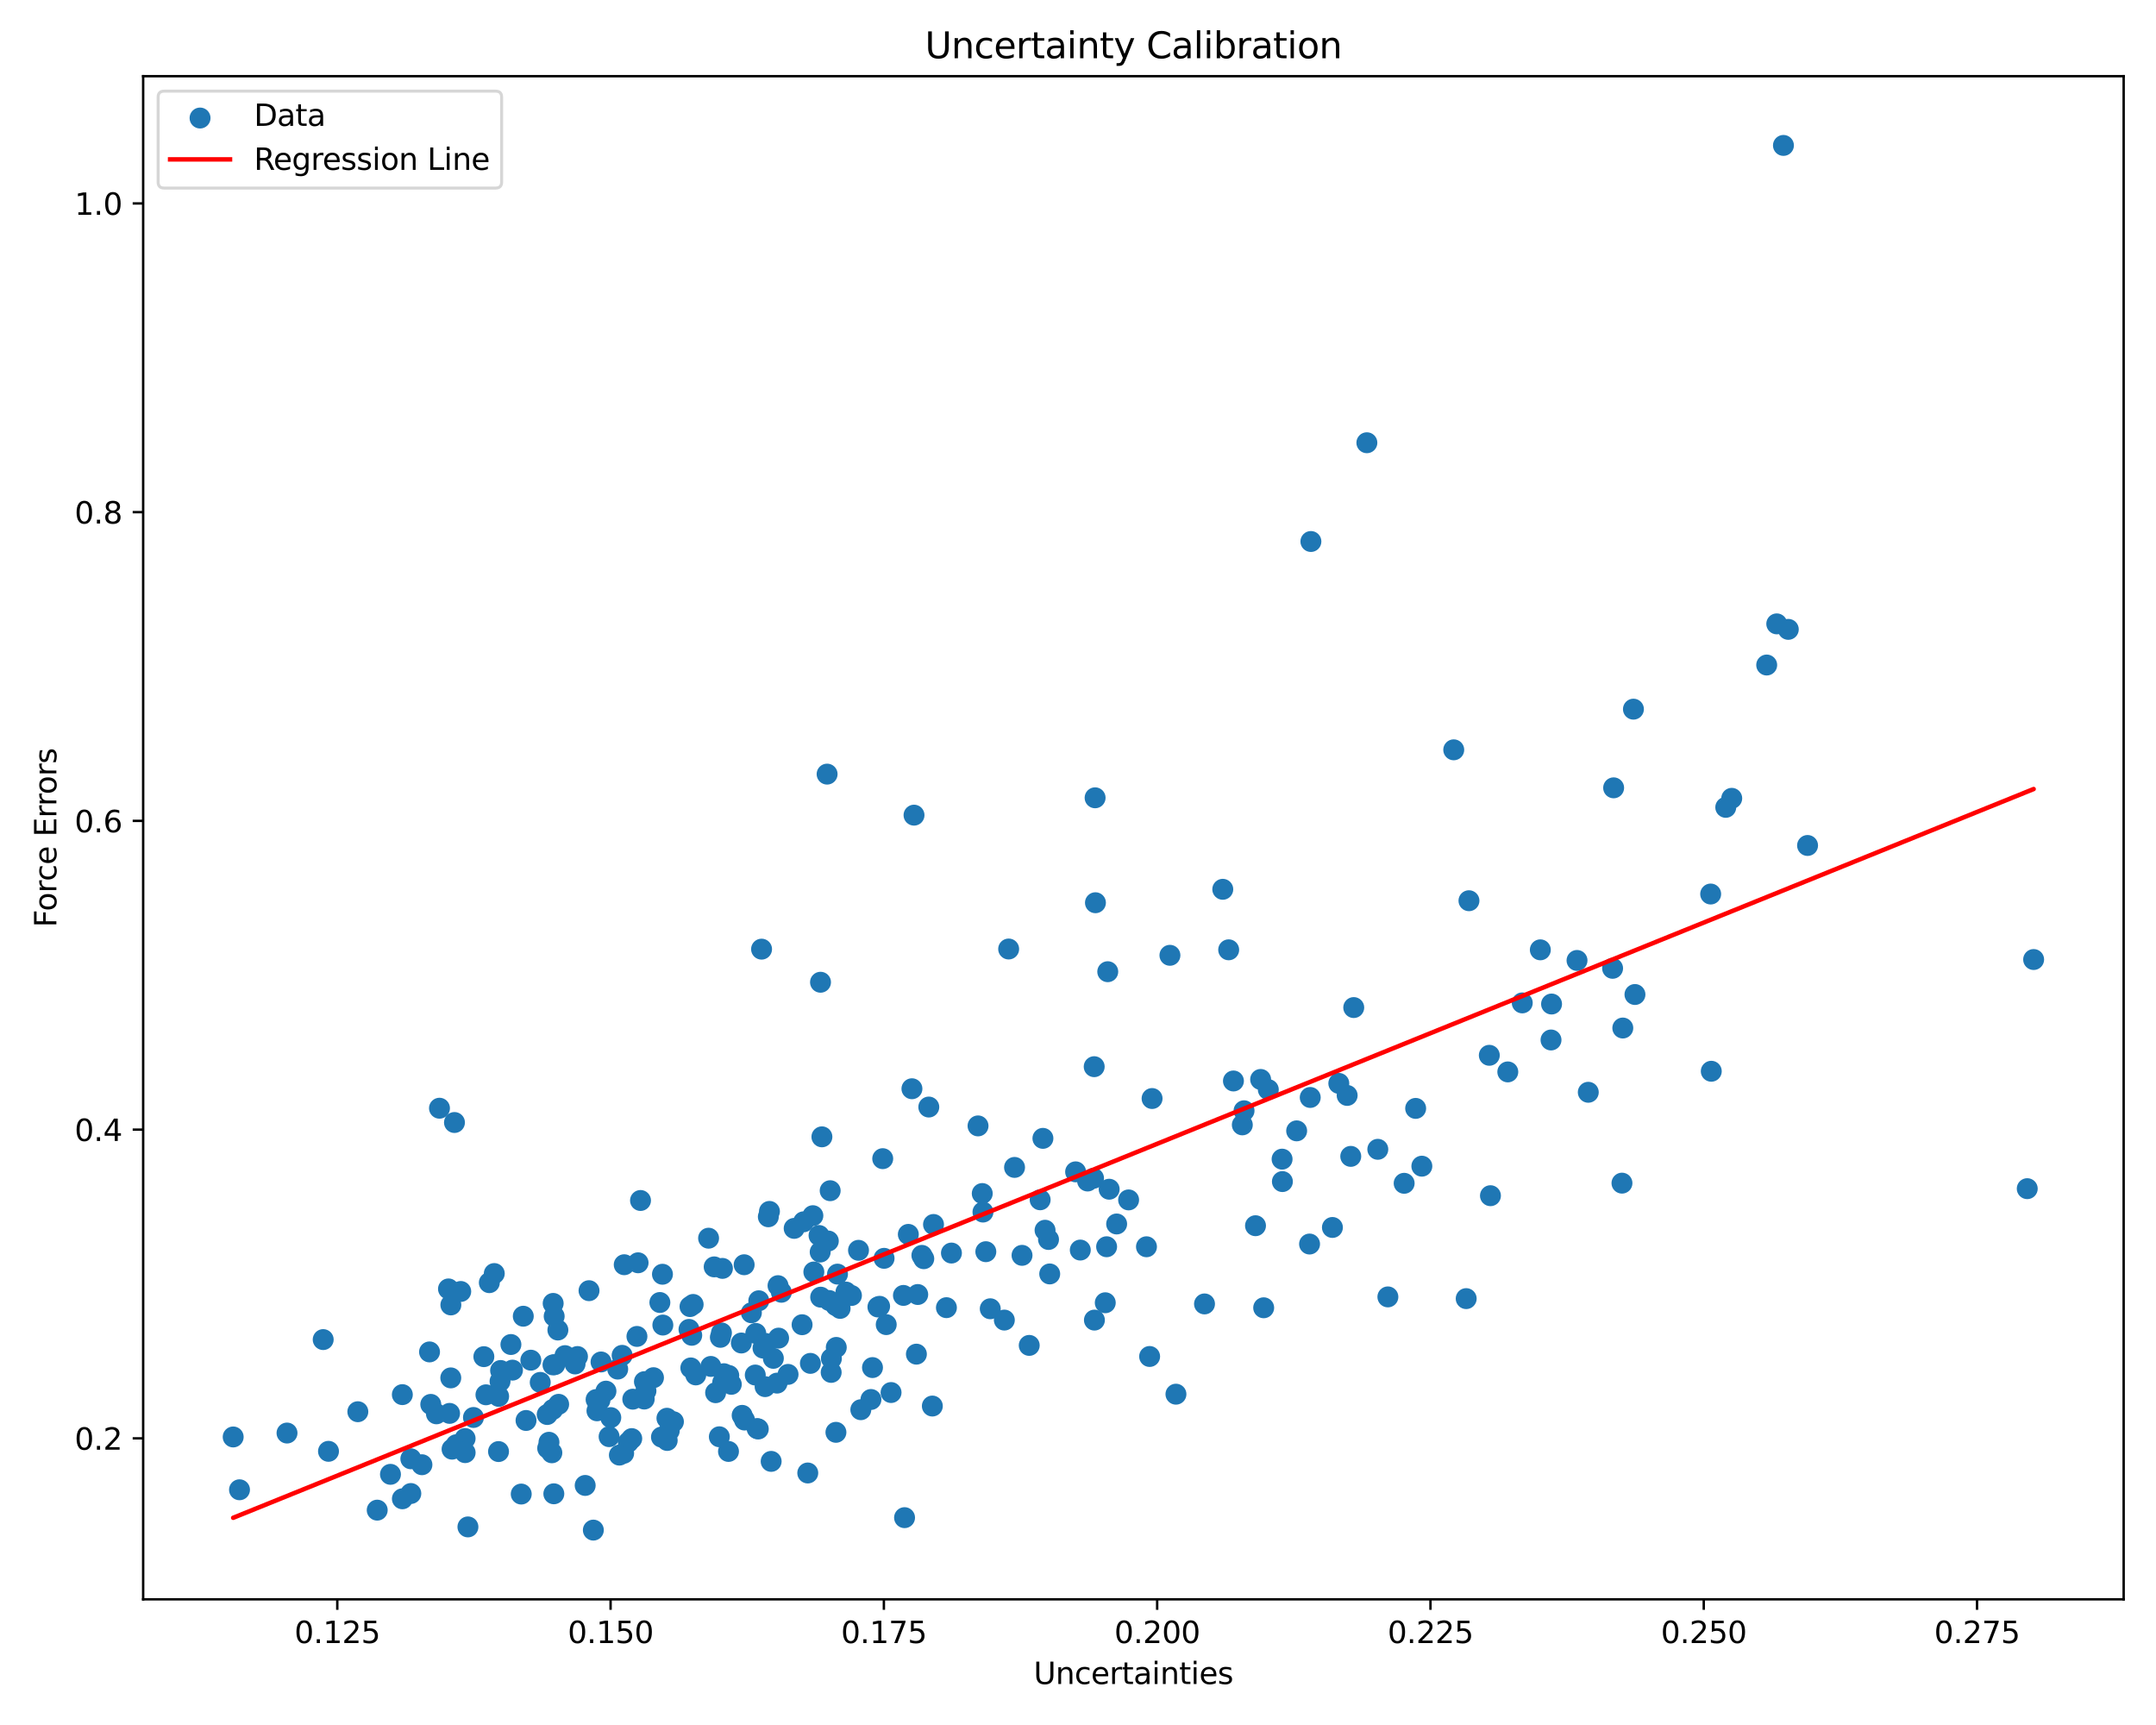 <?xml version="1.0" encoding="utf-8" standalone="no"?>
<!DOCTYPE svg PUBLIC "-//W3C//DTD SVG 1.1//EN"
  "http://www.w3.org/Graphics/SVG/1.1/DTD/svg11.dtd">
<svg xmlns:xlink="http://www.w3.org/1999/xlink" width="720pt" height="576pt" viewBox="0 0 720 576" xmlns="http://www.w3.org/2000/svg" version="1.1">
 <defs>
  <style type="text/css">*{stroke-linejoin: round; stroke-linecap: butt}</style>
 </defs>
 <g id="figure_1">
  <g id="patch_1">
   <path d="M 0 576 
L 720 576 
L 720 0 
L 0 0 
z
" style="fill: #ffffff"/>
  </g>
  <g id="axes_1">
   <g id="patch_2">
    <path d="M 47.81 534.04 
L 709.2 534.04 
L 709.2 25.44 
L 47.81 25.44 
z
" style="fill: #ffffff"/>
   </g>
   <g id="PathCollection_1">
    <defs>
     <path id="me493aab76b" d="M 0 3 
C 0.796 3 1.559 2.684 2.121 2.121 
C 2.684 1.559 3 0.796 3 0 
C 3 -0.796 2.684 -1.559 2.121 -2.121 
C 1.559 -2.684 0.796 -3 0 -3 
C -0.796 -3 -1.559 -2.684 -2.121 -2.121 
C -2.684 -1.559 -3 -0.796 -3 0 
C -3 0.796 -2.684 1.559 -2.121 2.121 
C -1.559 2.684 -0.796 3 0 3 
z
" style="stroke: #1f77b4"/>
    </defs>
    <g clip-path="url(#p43eb7c5f05)">
     <use xlink:href="#me493aab76b" x="311.358" y="469.497" style="fill: #1f77b4; stroke: #1f77b4"/>
     <use xlink:href="#me493aab76b" x="447.098" y="361.754" style="fill: #1f77b4; stroke: #1f77b4"/>
     <use xlink:href="#me493aab76b" x="119.501" y="471.391" style="fill: #1f77b4; stroke: #1f77b4"/>
     <use xlink:href="#me493aab76b" x="241.259" y="423.535" style="fill: #1f77b4; stroke: #1f77b4"/>
     <use xlink:href="#me493aab76b" x="221.359" y="442.456" style="fill: #1f77b4; stroke: #1f77b4"/>
     <use xlink:href="#me493aab76b" x="311.749" y="408.868" style="fill: #1f77b4; stroke: #1f77b4"/>
     <use xlink:href="#me493aab76b" x="277.642" y="453.637" style="fill: #1f77b4; stroke: #1f77b4"/>
     <use xlink:href="#me493aab76b" x="350.155" y="413.88" style="fill: #1f77b4; stroke: #1f77b4"/>
     <use xlink:href="#me493aab76b" x="279.685" y="425.447" style="fill: #1f77b4; stroke: #1f77b4"/>
     <use xlink:href="#me493aab76b" x="369.107" y="435.008" style="fill: #1f77b4; stroke: #1f77b4"/>
     <use xlink:href="#me493aab76b" x="250.929" y="438.347" style="fill: #1f77b4; stroke: #1f77b4"/>
     <use xlink:href="#me493aab76b" x="203.412" y="479.719" style="fill: #1f77b4; stroke: #1f77b4"/>
     <use xlink:href="#me493aab76b" x="240.225" y="479.758" style="fill: #1f77b4; stroke: #1f77b4"/>
     <use xlink:href="#me493aab76b" x="414.875" y="375.609" style="fill: #1f77b4; stroke: #1f77b4"/>
     <use xlink:href="#me493aab76b" x="180.413" y="461.597" style="fill: #1f77b4; stroke: #1f77b4"/>
     <use xlink:href="#me493aab76b" x="259.823" y="429.3" style="fill: #1f77b4; stroke: #1f77b4"/>
     <use xlink:href="#me493aab76b" x="578.316" y="266.572" style="fill: #1f77b4; stroke: #1f77b4"/>
     <use xlink:href="#me493aab76b" x="185.273" y="455.666" style="fill: #1f77b4; stroke: #1f77b4"/>
     <use xlink:href="#me493aab76b" x="545.489" y="236.798" style="fill: #1f77b4; stroke: #1f77b4"/>
     <use xlink:href="#me493aab76b" x="177.27" y="454.181" style="fill: #1f77b4; stroke: #1f77b4"/>
     <use xlink:href="#me493aab76b" x="317.735" y="418.411" style="fill: #1f77b4; stroke: #1f77b4"/>
     <use xlink:href="#me493aab76b" x="237.382" y="456.269" style="fill: #1f77b4; stroke: #1f77b4"/>
     <use xlink:href="#me493aab76b" x="593.354" y="208.318" style="fill: #1f77b4; stroke: #1f77b4"/>
     <use xlink:href="#me493aab76b" x="107.932" y="447.306" style="fill: #1f77b4; stroke: #1f77b4"/>
     <use xlink:href="#me493aab76b" x="274.014" y="327.985" style="fill: #1f77b4; stroke: #1f77b4"/>
     <use xlink:href="#me493aab76b" x="444.965" y="409.866" style="fill: #1f77b4; stroke: #1f77b4"/>
     <use xlink:href="#me493aab76b" x="143.443" y="451.423" style="fill: #1f77b4; stroke: #1f77b4"/>
     <use xlink:href="#me493aab76b" x="349" y="410.792" style="fill: #1f77b4; stroke: #1f77b4"/>
     <use xlink:href="#me493aab76b" x="184.733" y="435.225" style="fill: #1f77b4; stroke: #1f77b4"/>
     <use xlink:href="#me493aab76b" x="383.92" y="452.947" style="fill: #1f77b4; stroke: #1f77b4"/>
     <use xlink:href="#me493aab76b" x="276.917" y="434.26" style="fill: #1f77b4; stroke: #1f77b4"/>
     <use xlink:href="#me493aab76b" x="679.137" y="320.399" style="fill: #1f77b4; stroke: #1f77b4"/>
     <use xlink:href="#me493aab76b" x="517.965" y="347.264" style="fill: #1f77b4; stroke: #1f77b4"/>
     <use xlink:href="#me493aab76b" x="137.195" y="498.705" style="fill: #1f77b4; stroke: #1f77b4"/>
     <use xlink:href="#me493aab76b" x="420.99" y="360.44" style="fill: #1f77b4; stroke: #1f77b4"/>
     <use xlink:href="#me493aab76b" x="158.114" y="473.313" style="fill: #1f77b4; stroke: #1f77b4"/>
     <use xlink:href="#me493aab76b" x="571.281" y="298.527" style="fill: #1f77b4; stroke: #1f77b4"/>
     <use xlink:href="#me493aab76b" x="326.616" y="375.954" style="fill: #1f77b4; stroke: #1f77b4"/>
     <use xlink:href="#me493aab76b" x="155.324" y="480.339" style="fill: #1f77b4; stroke: #1f77b4"/>
     <use xlink:href="#me493aab76b" x="541.66" y="395.067" style="fill: #1f77b4; stroke: #1f77b4"/>
     <use xlink:href="#me493aab76b" x="279.277" y="449.921" style="fill: #1f77b4; stroke: #1f77b4"/>
     <use xlink:href="#me493aab76b" x="286.702" y="417.496" style="fill: #1f77b4; stroke: #1f77b4"/>
     <use xlink:href="#me493aab76b" x="143.858" y="468.942" style="fill: #1f77b4; stroke: #1f77b4"/>
     <use xlink:href="#me493aab76b" x="244.222" y="462.247" style="fill: #1f77b4; stroke: #1f77b4"/>
     <use xlink:href="#me493aab76b" x="151.771" y="374.821" style="fill: #1f77b4; stroke: #1f77b4"/>
     <use xlink:href="#me493aab76b" x="376.902" y="400.665" style="fill: #1f77b4; stroke: #1f77b4"/>
     <use xlink:href="#me493aab76b" x="153.865" y="431.24" style="fill: #1f77b4; stroke: #1f77b4"/>
     <use xlink:href="#me493aab76b" x="293.186" y="436.423" style="fill: #1f77b4; stroke: #1f77b4"/>
     <use xlink:href="#me493aab76b" x="297.571" y="464.986" style="fill: #1f77b4; stroke: #1f77b4"/>
     <use xlink:href="#me493aab76b" x="174.752" y="439.502" style="fill: #1f77b4; stroke: #1f77b4"/>
     <use xlink:href="#me493aab76b" x="240.565" y="446.555" style="fill: #1f77b4; stroke: #1f77b4"/>
     <use xlink:href="#me493aab76b" x="538.877" y="263.067" style="fill: #1f77b4; stroke: #1f77b4"/>
     <use xlink:href="#me493aab76b" x="150.539" y="460.095" style="fill: #1f77b4; stroke: #1f77b4"/>
     <use xlink:href="#me493aab76b" x="303.338" y="412.177" style="fill: #1f77b4; stroke: #1f77b4"/>
     <use xlink:href="#me493aab76b" x="171.143" y="457.505" style="fill: #1f77b4; stroke: #1f77b4"/>
     <use xlink:href="#me493aab76b" x="220.893" y="479.86" style="fill: #1f77b4; stroke: #1f77b4"/>
     <use xlink:href="#me493aab76b" x="485.478" y="250.375" style="fill: #1f77b4; stroke: #1f77b4"/>
     <use xlink:href="#me493aab76b" x="433.021" y="377.606" style="fill: #1f77b4; stroke: #1f77b4"/>
     <use xlink:href="#me493aab76b" x="222.723" y="473.571" style="fill: #1f77b4; stroke: #1f77b4"/>
     <use xlink:href="#me493aab76b" x="411.909" y="360.952" style="fill: #1f77b4; stroke: #1f77b4"/>
     <use xlink:href="#me493aab76b" x="497.74" y="399.26" style="fill: #1f77b4; stroke: #1f77b4"/>
     <use xlink:href="#me493aab76b" x="241.763" y="458.699" style="fill: #1f77b4; stroke: #1f77b4"/>
     <use xlink:href="#me493aab76b" x="474.83" y="389.403" style="fill: #1f77b4; stroke: #1f77b4"/>
     <use xlink:href="#me493aab76b" x="408.347" y="296.95" style="fill: #1f77b4; stroke: #1f77b4"/>
     <use xlink:href="#me493aab76b" x="597.204" y="210.154" style="fill: #1f77b4; stroke: #1f77b4"/>
     <use xlink:href="#me493aab76b" x="422.009" y="436.684" style="fill: #1f77b4; stroke: #1f77b4"/>
     <use xlink:href="#me493aab76b" x="248.512" y="422.315" style="fill: #1f77b4; stroke: #1f77b4"/>
     <use xlink:href="#me493aab76b" x="372.905" y="408.702" style="fill: #1f77b4; stroke: #1f77b4"/>
     <use xlink:href="#me493aab76b" x="258.266" y="453.568" style="fill: #1f77b4; stroke: #1f77b4"/>
     <use xlink:href="#me493aab76b" x="273.901" y="418.074" style="fill: #1f77b4; stroke: #1f77b4"/>
     <use xlink:href="#me493aab76b" x="328.262" y="404.721" style="fill: #1f77b4; stroke: #1f77b4"/>
     <use xlink:href="#me493aab76b" x="130.397" y="492.298" style="fill: #1f77b4; stroke: #1f77b4"/>
     <use xlink:href="#me493aab76b" x="184.953" y="498.797" style="fill: #1f77b4; stroke: #1f77b4"/>
     <use xlink:href="#me493aab76b" x="291.37" y="456.652" style="fill: #1f77b4; stroke: #1f77b4"/>
     <use xlink:href="#me493aab76b" x="247.574" y="448.446" style="fill: #1f77b4; stroke: #1f77b4"/>
     <use xlink:href="#me493aab76b" x="165.065" y="425.254" style="fill: #1f77b4; stroke: #1f77b4"/>
     <use xlink:href="#me493aab76b" x="259.493" y="461.841" style="fill: #1f77b4; stroke: #1f77b4"/>
     <use xlink:href="#me493aab76b" x="183.332" y="481.59" style="fill: #1f77b4; stroke: #1f77b4"/>
     <use xlink:href="#me493aab76b" x="271.46" y="405.932" style="fill: #1f77b4; stroke: #1f77b4"/>
     <use xlink:href="#me493aab76b" x="185.067" y="439.525" style="fill: #1f77b4; stroke: #1f77b4"/>
     <use xlink:href="#me493aab76b" x="232.354" y="459.104" style="fill: #1f77b4; stroke: #1f77b4"/>
     <use xlink:href="#me493aab76b" x="146.765" y="370.05" style="fill: #1f77b4; stroke: #1f77b4"/>
     <use xlink:href="#me493aab76b" x="231.479" y="435.57" style="fill: #1f77b4; stroke: #1f77b4"/>
     <use xlink:href="#me493aab76b" x="170.621" y="448.952" style="fill: #1f77b4; stroke: #1f77b4"/>
     <use xlink:href="#me493aab76b" x="209.828" y="481.594" style="fill: #1f77b4; stroke: #1f77b4"/>
     <use xlink:href="#me493aab76b" x="472.763" y="370.108" style="fill: #1f77b4; stroke: #1f77b4"/>
     <use xlink:href="#me493aab76b" x="270.634" y="455.248" style="fill: #1f77b4; stroke: #1f77b4"/>
     <use xlink:href="#me493aab76b" x="186.562" y="468.919" style="fill: #1f77b4; stroke: #1f77b4"/>
     <use xlink:href="#me493aab76b" x="134.363" y="465.685" style="fill: #1f77b4; stroke: #1f77b4"/>
     <use xlink:href="#me493aab76b" x="199.067" y="467.328" style="fill: #1f77b4; stroke: #1f77b4"/>
     <use xlink:href="#me493aab76b" x="489.639" y="433.625" style="fill: #1f77b4; stroke: #1f77b4"/>
     <use xlink:href="#me493aab76b" x="134.376" y="500.467" style="fill: #1f77b4; stroke: #1f77b4"/>
     <use xlink:href="#me493aab76b" x="301.704" y="432.557" style="fill: #1f77b4; stroke: #1f77b4"/>
     <use xlink:href="#me493aab76b" x="236.634" y="413.45" style="fill: #1f77b4; stroke: #1f77b4"/>
     <use xlink:href="#me493aab76b" x="247.841" y="472.608" style="fill: #1f77b4; stroke: #1f77b4"/>
     <use xlink:href="#me493aab76b" x="253.397" y="434.342" style="fill: #1f77b4; stroke: #1f77b4"/>
     <use xlink:href="#me493aab76b" x="402.248" y="435.398" style="fill: #1f77b4; stroke: #1f77b4"/>
     <use xlink:href="#me493aab76b" x="161.585" y="453.007" style="fill: #1f77b4; stroke: #1f77b4"/>
     <use xlink:href="#me493aab76b" x="276.215" y="258.489" style="fill: #1f77b4; stroke: #1f77b4"/>
     <use xlink:href="#me493aab76b" x="203.974" y="473.355" style="fill: #1f77b4; stroke: #1f77b4"/>
     <use xlink:href="#me493aab76b" x="437.556" y="366.458" style="fill: #1f77b4; stroke: #1f77b4"/>
     <use xlink:href="#me493aab76b" x="302.079" y="506.765" style="fill: #1f77b4; stroke: #1f77b4"/>
     <use xlink:href="#me493aab76b" x="295.238" y="420.174" style="fill: #1f77b4; stroke: #1f77b4"/>
     <use xlink:href="#me493aab76b" x="248.638" y="474.168" style="fill: #1f77b4; stroke: #1f77b4"/>
     <use xlink:href="#me493aab76b" x="284.343" y="432.579" style="fill: #1f77b4; stroke: #1f77b4"/>
     <use xlink:href="#me493aab76b" x="260.935" y="431.501" style="fill: #1f77b4; stroke: #1f77b4"/>
     <use xlink:href="#me493aab76b" x="198.15" y="510.922" style="fill: #1f77b4; stroke: #1f77b4"/>
     <use xlink:href="#me493aab76b" x="308.497" y="420.298" style="fill: #1f77b4; stroke: #1f77b4"/>
     <use xlink:href="#me493aab76b" x="145.75" y="472.094" style="fill: #1f77b4; stroke: #1f77b4"/>
     <use xlink:href="#me493aab76b" x="238.982" y="465.042" style="fill: #1f77b4; stroke: #1f77b4"/>
     <use xlink:href="#me493aab76b" x="156.266" y="509.857" style="fill: #1f77b4; stroke: #1f77b4"/>
     <use xlink:href="#me493aab76b" x="419.277" y="409.281" style="fill: #1f77b4; stroke: #1f77b4"/>
     <use xlink:href="#me493aab76b" x="241.351" y="461.616" style="fill: #1f77b4; stroke: #1f77b4"/>
     <use xlink:href="#me493aab76b" x="350.554" y="425.383" style="fill: #1f77b4; stroke: #1f77b4"/>
     <use xlink:href="#me493aab76b" x="603.639" y="282.315" style="fill: #1f77b4; stroke: #1f77b4"/>
     <use xlink:href="#me493aab76b" x="195.423" y="496.008" style="fill: #1f77b4; stroke: #1f77b4"/>
     <use xlink:href="#me493aab76b" x="77.873" y="479.819" style="fill: #1f77b4; stroke: #1f77b4"/>
     <use xlink:href="#me493aab76b" x="359.205" y="391.295" style="fill: #1f77b4; stroke: #1f77b4"/>
     <use xlink:href="#me493aab76b" x="518.147" y="335.257" style="fill: #1f77b4; stroke: #1f77b4"/>
     <use xlink:href="#me493aab76b" x="166.484" y="484.695" style="fill: #1f77b4; stroke: #1f77b4"/>
     <use xlink:href="#me493aab76b" x="182.739" y="472.327" style="fill: #1f77b4; stroke: #1f77b4"/>
     <use xlink:href="#me493aab76b" x="348.284" y="380.114" style="fill: #1f77b4; stroke: #1f77b4"/>
     <use xlink:href="#me493aab76b" x="231.008" y="445.87" style="fill: #1f77b4; stroke: #1f77b4"/>
     <use xlink:href="#me493aab76b" x="279.122" y="435.968" style="fill: #1f77b4; stroke: #1f77b4"/>
     <use xlink:href="#me493aab76b" x="163.414" y="428.3" style="fill: #1f77b4; stroke: #1f77b4"/>
     <use xlink:href="#me493aab76b" x="328.026" y="398.538" style="fill: #1f77b4; stroke: #1f77b4"/>
     <use xlink:href="#me493aab76b" x="274.068" y="433.144" style="fill: #1f77b4; stroke: #1f77b4"/>
     <use xlink:href="#me493aab76b" x="182.899" y="483.595" style="fill: #1f77b4; stroke: #1f77b4"/>
     <use xlink:href="#me493aab76b" x="452.083" y="336.44" style="fill: #1f77b4; stroke: #1f77b4"/>
     <use xlink:href="#me493aab76b" x="280.558" y="436.894" style="fill: #1f77b4; stroke: #1f77b4"/>
     <use xlink:href="#me493aab76b" x="252.836" y="477.012" style="fill: #1f77b4; stroke: #1f77b4"/>
     <use xlink:href="#me493aab76b" x="238.5" y="423.027" style="fill: #1f77b4; stroke: #1f77b4"/>
     <use xlink:href="#me493aab76b" x="330.699" y="437.013" style="fill: #1f77b4; stroke: #1f77b4"/>
     <use xlink:href="#me493aab76b" x="223.509" y="477.727" style="fill: #1f77b4; stroke: #1f77b4"/>
     <use xlink:href="#me493aab76b" x="202.361" y="464.522" style="fill: #1f77b4; stroke: #1f77b4"/>
     <use xlink:href="#me493aab76b" x="257.529" y="487.976" style="fill: #1f77b4; stroke: #1f77b4"/>
     <use xlink:href="#me493aab76b" x="150.966" y="483.896" style="fill: #1f77b4; stroke: #1f77b4"/>
     <use xlink:href="#me493aab76b" x="363.204" y="394.357" style="fill: #1f77b4; stroke: #1f77b4"/>
     <use xlink:href="#me493aab76b" x="335.401" y="440.791" style="fill: #1f77b4; stroke: #1f77b4"/>
     <use xlink:href="#me493aab76b" x="253.231" y="477.159" style="fill: #1f77b4; stroke: #1f77b4"/>
     <use xlink:href="#me493aab76b" x="526.649" y="320.708" style="fill: #1f77b4; stroke: #1f77b4"/>
     <use xlink:href="#me493aab76b" x="497.358" y="352.381" style="fill: #1f77b4; stroke: #1f77b4"/>
     <use xlink:href="#me493aab76b" x="213.091" y="421.662" style="fill: #1f77b4; stroke: #1f77b4"/>
     <use xlink:href="#me493aab76b" x="254.326" y="316.935" style="fill: #1f77b4; stroke: #1f77b4"/>
     <use xlink:href="#me493aab76b" x="206.842" y="485.883" style="fill: #1f77b4; stroke: #1f77b4"/>
     <use xlink:href="#me493aab76b" x="463.486" y="433.051" style="fill: #1f77b4; stroke: #1f77b4"/>
     <use xlink:href="#me493aab76b" x="514.396" y="317.162" style="fill: #1f77b4; stroke: #1f77b4"/>
     <use xlink:href="#me493aab76b" x="538.529" y="323.335" style="fill: #1f77b4; stroke: #1f77b4"/>
     <use xlink:href="#me493aab76b" x="208.269" y="485.288" style="fill: #1f77b4; stroke: #1f77b4"/>
     <use xlink:href="#me493aab76b" x="200.719" y="454.778" style="fill: #1f77b4; stroke: #1f77b4"/>
     <use xlink:href="#me493aab76b" x="230.701" y="456.765" style="fill: #1f77b4; stroke: #1f77b4"/>
     <use xlink:href="#me493aab76b" x="149.772" y="430.388" style="fill: #1f77b4; stroke: #1f77b4"/>
     <use xlink:href="#me493aab76b" x="162.284" y="465.744" style="fill: #1f77b4; stroke: #1f77b4"/>
     <use xlink:href="#me493aab76b" x="175.67" y="474.316" style="fill: #1f77b4; stroke: #1f77b4"/>
     <use xlink:href="#me493aab76b" x="224.895" y="474.736" style="fill: #1f77b4; stroke: #1f77b4"/>
     <use xlink:href="#me493aab76b" x="437.777" y="180.816" style="fill: #1f77b4; stroke: #1f77b4"/>
     <use xlink:href="#me493aab76b" x="276.621" y="414.393" style="fill: #1f77b4; stroke: #1f77b4"/>
     <use xlink:href="#me493aab76b" x="451.088" y="386.128" style="fill: #1f77b4; stroke: #1f77b4"/>
     <use xlink:href="#me493aab76b" x="370.409" y="397.096" style="fill: #1f77b4; stroke: #1f77b4"/>
     <use xlink:href="#me493aab76b" x="306.48" y="432.256" style="fill: #1f77b4; stroke: #1f77b4"/>
     <use xlink:href="#me493aab76b" x="306.033" y="452.169" style="fill: #1f77b4; stroke: #1f77b4"/>
     <use xlink:href="#me493aab76b" x="188.68" y="452.666" style="fill: #1f77b4; stroke: #1f77b4"/>
     <use xlink:href="#me493aab76b" x="252.395" y="445.249" style="fill: #1f77b4; stroke: #1f77b4"/>
     <use xlink:href="#me493aab76b" x="360.765" y="417.411" style="fill: #1f77b4; stroke: #1f77b4"/>
     <use xlink:href="#me493aab76b" x="79.984" y="497.454" style="fill: #1f77b4; stroke: #1f77b4"/>
     <use xlink:href="#me493aab76b" x="293.75" y="436.195" style="fill: #1f77b4; stroke: #1f77b4"/>
     <use xlink:href="#me493aab76b" x="271.784" y="424.73" style="fill: #1f77b4; stroke: #1f77b4"/>
     <use xlink:href="#me493aab76b" x="215.718" y="464.435" style="fill: #1f77b4; stroke: #1f77b4"/>
     <use xlink:href="#me493aab76b" x="267.858" y="442.341" style="fill: #1f77b4; stroke: #1f77b4"/>
     <use xlink:href="#me493aab76b" x="167.176" y="457.63" style="fill: #1f77b4; stroke: #1f77b4"/>
     <use xlink:href="#me493aab76b" x="199.355" y="471.085" style="fill: #1f77b4; stroke: #1f77b4"/>
     <use xlink:href="#me493aab76b" x="256.584" y="406.299" style="fill: #1f77b4; stroke: #1f77b4"/>
     <use xlink:href="#me493aab76b" x="254.807" y="450.139" style="fill: #1f77b4; stroke: #1f77b4"/>
     <use xlink:href="#me493aab76b" x="392.71" y="465.537" style="fill: #1f77b4; stroke: #1f77b4"/>
     <use xlink:href="#me493aab76b" x="343.715" y="449.246" style="fill: #1f77b4; stroke: #1f77b4"/>
     <use xlink:href="#me493aab76b" x="260.017" y="446.815" style="fill: #1f77b4; stroke: #1f77b4"/>
     <use xlink:href="#me493aab76b" x="184.293" y="485.105" style="fill: #1f77b4; stroke: #1f77b4"/>
     <use xlink:href="#me493aab76b" x="287.471" y="470.718" style="fill: #1f77b4; stroke: #1f77b4"/>
     <use xlink:href="#me493aab76b" x="503.534" y="357.924" style="fill: #1f77b4; stroke: #1f77b4"/>
     <use xlink:href="#me493aab76b" x="277.238" y="397.591" style="fill: #1f77b4; stroke: #1f77b4"/>
     <use xlink:href="#me493aab76b" x="95.85" y="478.512" style="fill: #1f77b4; stroke: #1f77b4"/>
     <use xlink:href="#me493aab76b" x="428.157" y="387.054" style="fill: #1f77b4; stroke: #1f77b4"/>
     <use xlink:href="#me493aab76b" x="449.886" y="365.776" style="fill: #1f77b4; stroke: #1f77b4"/>
     <use xlink:href="#me493aab76b" x="295.958" y="442.305" style="fill: #1f77b4; stroke: #1f77b4"/>
     <use xlink:href="#me493aab76b" x="541.938" y="343.272" style="fill: #1f77b4; stroke: #1f77b4"/>
     <use xlink:href="#me493aab76b" x="215.137" y="467.161" style="fill: #1f77b4; stroke: #1f77b4"/>
     <use xlink:href="#me493aab76b" x="192.85" y="452.964" style="fill: #1f77b4; stroke: #1f77b4"/>
     <use xlink:href="#me493aab76b" x="155.335" y="485.055" style="fill: #1f77b4; stroke: #1f77b4"/>
     <use xlink:href="#me493aab76b" x="211.317" y="467.203" style="fill: #1f77b4; stroke: #1f77b4"/>
     <use xlink:href="#me493aab76b" x="576.32" y="269.582" style="fill: #1f77b4; stroke: #1f77b4"/>
     <use xlink:href="#me493aab76b" x="382.866" y="416.312" style="fill: #1f77b4; stroke: #1f77b4"/>
     <use xlink:href="#me493aab76b" x="212.707" y="446.25" style="fill: #1f77b4; stroke: #1f77b4"/>
     <use xlink:href="#me493aab76b" x="150.137" y="471.948" style="fill: #1f77b4; stroke: #1f77b4"/>
     <use xlink:href="#me493aab76b" x="210.973" y="480.368" style="fill: #1f77b4; stroke: #1f77b4"/>
     <use xlink:href="#me493aab76b" x="307.865" y="419.188" style="fill: #1f77b4; stroke: #1f77b4"/>
     <use xlink:href="#me493aab76b" x="437.33" y="415.4" style="fill: #1f77b4; stroke: #1f77b4"/>
     <use xlink:href="#me493aab76b" x="410.32" y="317.154" style="fill: #1f77b4; stroke: #1f77b4"/>
     <use xlink:href="#me493aab76b" x="192.05" y="455.447" style="fill: #1f77b4; stroke: #1f77b4"/>
     <use xlink:href="#me493aab76b" x="218.232" y="460.028" style="fill: #1f77b4; stroke: #1f77b4"/>
     <use xlink:href="#me493aab76b" x="184.593" y="470.639" style="fill: #1f77b4; stroke: #1f77b4"/>
     <use xlink:href="#me493aab76b" x="256.961" y="404.506" style="fill: #1f77b4; stroke: #1f77b4"/>
     <use xlink:href="#me493aab76b" x="230.088" y="443.907" style="fill: #1f77b4; stroke: #1f77b4"/>
     <use xlink:href="#me493aab76b" x="252.224" y="459.142" style="fill: #1f77b4; stroke: #1f77b4"/>
     <use xlink:href="#me493aab76b" x="347.361" y="400.624" style="fill: #1f77b4; stroke: #1f77b4"/>
     <use xlink:href="#me493aab76b" x="338.81" y="389.814" style="fill: #1f77b4; stroke: #1f77b4"/>
     <use xlink:href="#me493aab76b" x="277.57" y="458.259" style="fill: #1f77b4; stroke: #1f77b4"/>
     <use xlink:href="#me493aab76b" x="365.827" y="301.436" style="fill: #1f77b4; stroke: #1f77b4"/>
     <use xlink:href="#me493aab76b" x="305.24" y="272.191" style="fill: #1f77b4; stroke: #1f77b4"/>
     <use xlink:href="#me493aab76b" x="490.563" y="300.764" style="fill: #1f77b4; stroke: #1f77b4"/>
     <use xlink:href="#me493aab76b" x="184.673" y="455.758" style="fill: #1f77b4; stroke: #1f77b4"/>
     <use xlink:href="#me493aab76b" x="243.372" y="459.279" style="fill: #1f77b4; stroke: #1f77b4"/>
     <use xlink:href="#me493aab76b" x="125.972" y="504.257" style="fill: #1f77b4; stroke: #1f77b4"/>
     <use xlink:href="#me493aab76b" x="595.585" y="48.558" style="fill: #1f77b4; stroke: #1f77b4"/>
     <use xlink:href="#me493aab76b" x="274.478" y="379.604" style="fill: #1f77b4; stroke: #1f77b4"/>
     <use xlink:href="#me493aab76b" x="208.461" y="422.308" style="fill: #1f77b4; stroke: #1f77b4"/>
     <use xlink:href="#me493aab76b" x="222.814" y="480.99" style="fill: #1f77b4; stroke: #1f77b4"/>
     <use xlink:href="#me493aab76b" x="240.928" y="445.086" style="fill: #1f77b4; stroke: #1f77b4"/>
     <use xlink:href="#me493aab76b" x="220.365" y="434.922" style="fill: #1f77b4; stroke: #1f77b4"/>
     <use xlink:href="#me493aab76b" x="174.068" y="498.884" style="fill: #1f77b4; stroke: #1f77b4"/>
     <use xlink:href="#me493aab76b" x="166.991" y="461.241" style="fill: #1f77b4; stroke: #1f77b4"/>
     <use xlink:href="#me493aab76b" x="150.567" y="435.732" style="fill: #1f77b4; stroke: #1f77b4"/>
     <use xlink:href="#me493aab76b" x="384.741" y="366.81" style="fill: #1f77b4; stroke: #1f77b4"/>
     <use xlink:href="#me493aab76b" x="109.702" y="484.616" style="fill: #1f77b4; stroke: #1f77b4"/>
     <use xlink:href="#me493aab76b" x="365.19" y="393.439" style="fill: #1f77b4; stroke: #1f77b4"/>
     <use xlink:href="#me493aab76b" x="255.72" y="448.602" style="fill: #1f77b4; stroke: #1f77b4"/>
     <use xlink:href="#me493aab76b" x="677.003" y="396.911" style="fill: #1f77b4; stroke: #1f77b4"/>
     <use xlink:href="#me493aab76b" x="390.7" y="318.991" style="fill: #1f77b4; stroke: #1f77b4"/>
     <use xlink:href="#me493aab76b" x="456.468" y="147.839" style="fill: #1f77b4; stroke: #1f77b4"/>
     <use xlink:href="#me493aab76b" x="215.209" y="461.35" style="fill: #1f77b4; stroke: #1f77b4"/>
     <use xlink:href="#me493aab76b" x="152.346" y="482.416" style="fill: #1f77b4; stroke: #1f77b4"/>
     <use xlink:href="#me493aab76b" x="369.936" y="324.467" style="fill: #1f77b4; stroke: #1f77b4"/>
     <use xlink:href="#me493aab76b" x="255.506" y="463.015" style="fill: #1f77b4; stroke: #1f77b4"/>
     <use xlink:href="#me493aab76b" x="206.285" y="457.158" style="fill: #1f77b4; stroke: #1f77b4"/>
     <use xlink:href="#me493aab76b" x="571.485" y="357.709" style="fill: #1f77b4; stroke: #1f77b4"/>
     <use xlink:href="#me493aab76b" x="365.484" y="440.798" style="fill: #1f77b4; stroke: #1f77b4"/>
     <use xlink:href="#me493aab76b" x="589.992" y="222.059" style="fill: #1f77b4; stroke: #1f77b4"/>
     <use xlink:href="#me493aab76b" x="460.122" y="383.769" style="fill: #1f77b4; stroke: #1f77b4"/>
     <use xlink:href="#me493aab76b" x="294.787" y="386.892" style="fill: #1f77b4; stroke: #1f77b4"/>
     <use xlink:href="#me493aab76b" x="304.543" y="363.546" style="fill: #1f77b4; stroke: #1f77b4"/>
     <use xlink:href="#me493aab76b" x="265.215" y="410.172" style="fill: #1f77b4; stroke: #1f77b4"/>
     <use xlink:href="#me493aab76b" x="329.219" y="417.957" style="fill: #1f77b4; stroke: #1f77b4"/>
     <use xlink:href="#me493aab76b" x="530.411" y="364.726" style="fill: #1f77b4; stroke: #1f77b4"/>
     <use xlink:href="#me493aab76b" x="365.713" y="266.395" style="fill: #1f77b4; stroke: #1f77b4"/>
     <use xlink:href="#me493aab76b" x="468.92" y="395.12" style="fill: #1f77b4; stroke: #1f77b4"/>
     <use xlink:href="#me493aab76b" x="279.16" y="478.272" style="fill: #1f77b4; stroke: #1f77b4"/>
     <use xlink:href="#me493aab76b" x="341.309" y="419.176" style="fill: #1f77b4; stroke: #1f77b4"/>
     <use xlink:href="#me493aab76b" x="282.5" y="431.428" style="fill: #1f77b4; stroke: #1f77b4"/>
     <use xlink:href="#me493aab76b" x="200.351" y="467.54" style="fill: #1f77b4; stroke: #1f77b4"/>
     <use xlink:href="#me493aab76b" x="290.851" y="467.307" style="fill: #1f77b4; stroke: #1f77b4"/>
     <use xlink:href="#me493aab76b" x="273.519" y="412.549" style="fill: #1f77b4; stroke: #1f77b4"/>
     <use xlink:href="#me493aab76b" x="213.901" y="400.859" style="fill: #1f77b4; stroke: #1f77b4"/>
     <use xlink:href="#me493aab76b" x="365.409" y="356.18" style="fill: #1f77b4; stroke: #1f77b4"/>
     <use xlink:href="#me493aab76b" x="243.281" y="484.655" style="fill: #1f77b4; stroke: #1f77b4"/>
     <use xlink:href="#me493aab76b" x="166.521" y="466.266" style="fill: #1f77b4; stroke: #1f77b4"/>
     <use xlink:href="#me493aab76b" x="269.756" y="491.85" style="fill: #1f77b4; stroke: #1f77b4"/>
     <use xlink:href="#me493aab76b" x="186.306" y="444.112" style="fill: #1f77b4; stroke: #1f77b4"/>
     <use xlink:href="#me493aab76b" x="369.556" y="416.305" style="fill: #1f77b4; stroke: #1f77b4"/>
     <use xlink:href="#me493aab76b" x="316.059" y="436.647" style="fill: #1f77b4; stroke: #1f77b4"/>
     <use xlink:href="#me493aab76b" x="221.23" y="425.488" style="fill: #1f77b4; stroke: #1f77b4"/>
     <use xlink:href="#me493aab76b" x="137.2" y="487.107" style="fill: #1f77b4; stroke: #1f77b4"/>
     <use xlink:href="#me493aab76b" x="207.758" y="452.569" style="fill: #1f77b4; stroke: #1f77b4"/>
     <use xlink:href="#me493aab76b" x="310.175" y="369.657" style="fill: #1f77b4; stroke: #1f77b4"/>
     <use xlink:href="#me493aab76b" x="508.364" y="334.881" style="fill: #1f77b4; stroke: #1f77b4"/>
     <use xlink:href="#me493aab76b" x="230.434" y="436.285" style="fill: #1f77b4; stroke: #1f77b4"/>
     <use xlink:href="#me493aab76b" x="336.844" y="316.886" style="fill: #1f77b4; stroke: #1f77b4"/>
     <use xlink:href="#me493aab76b" x="140.906" y="489.093" style="fill: #1f77b4; stroke: #1f77b4"/>
     <use xlink:href="#me493aab76b" x="196.706" y="430.976" style="fill: #1f77b4; stroke: #1f77b4"/>
     <use xlink:href="#me493aab76b" x="545.997" y="332.078" style="fill: #1f77b4; stroke: #1f77b4"/>
     <use xlink:href="#me493aab76b" x="263.173" y="458.927" style="fill: #1f77b4; stroke: #1f77b4"/>
     <use xlink:href="#me493aab76b" x="415.451" y="370.897" style="fill: #1f77b4; stroke: #1f77b4"/>
     <use xlink:href="#me493aab76b" x="428.261" y="394.547" style="fill: #1f77b4; stroke: #1f77b4"/>
     <use xlink:href="#me493aab76b" x="423.556" y="363.837" style="fill: #1f77b4; stroke: #1f77b4"/>
     <use xlink:href="#me493aab76b" x="268.365" y="407.979" style="fill: #1f77b4; stroke: #1f77b4"/>
    </g>
   </g>
   <g id="matplotlib.axis_1">
    <g id="xtick_1">
     <g id="line2d_1">
      <defs>
       <path id="m4878dc0045" d="M 0 0 
L 0 3.5 
" style="stroke: #000000; stroke-width: 0.8"/>
      </defs>
      <g>
       <use xlink:href="#m4878dc0045" x="112.64" y="534.04" style="stroke: #000000; stroke-width: 0.8"/>
      </g>
     </g>
     <g id="text_1">
      <!-- 0.125 -->
      <g transform="translate(98.326 548.638) scale(0.1 -0.1)">
       <defs>
        <path id="DejaVuSans-30" d="M 2034 4250 
Q 1547 4250 1301 3770 
Q 1056 3291 1056 2328 
Q 1056 1369 1301 889 
Q 1547 409 2034 409 
Q 2525 409 2770 889 
Q 3016 1369 3016 2328 
Q 3016 3291 2770 3770 
Q 2525 4250 2034 4250 
z
M 2034 4750 
Q 2819 4750 3233 4129 
Q 3647 3509 3647 2328 
Q 3647 1150 3233 529 
Q 2819 -91 2034 -91 
Q 1250 -91 836 529 
Q 422 1150 422 2328 
Q 422 3509 836 4129 
Q 1250 4750 2034 4750 
z
" transform="scale(0.016)"/>
        <path id="DejaVuSans-2e" d="M 684 794 
L 1344 794 
L 1344 0 
L 684 0 
L 684 794 
z
" transform="scale(0.016)"/>
        <path id="DejaVuSans-31" d="M 794 531 
L 1825 531 
L 1825 4091 
L 703 3866 
L 703 4441 
L 1819 4666 
L 2450 4666 
L 2450 531 
L 3481 531 
L 3481 0 
L 794 0 
L 794 531 
z
" transform="scale(0.016)"/>
        <path id="DejaVuSans-32" d="M 1228 531 
L 3431 531 
L 3431 0 
L 469 0 
L 469 531 
Q 828 903 1448 1529 
Q 2069 2156 2228 2338 
Q 2531 2678 2651 2914 
Q 2772 3150 2772 3378 
Q 2772 3750 2511 3984 
Q 2250 4219 1831 4219 
Q 1534 4219 1204 4116 
Q 875 4013 500 3803 
L 500 4441 
Q 881 4594 1212 4672 
Q 1544 4750 1819 4750 
Q 2544 4750 2975 4387 
Q 3406 4025 3406 3419 
Q 3406 3131 3298 2873 
Q 3191 2616 2906 2266 
Q 2828 2175 2409 1742 
Q 1991 1309 1228 531 
z
" transform="scale(0.016)"/>
        <path id="DejaVuSans-35" d="M 691 4666 
L 3169 4666 
L 3169 4134 
L 1269 4134 
L 1269 2991 
Q 1406 3038 1543 3061 
Q 1681 3084 1819 3084 
Q 2600 3084 3056 2656 
Q 3513 2228 3513 1497 
Q 3513 744 3044 326 
Q 2575 -91 1722 -91 
Q 1428 -91 1123 -41 
Q 819 9 494 109 
L 494 744 
Q 775 591 1075 516 
Q 1375 441 1709 441 
Q 2250 441 2565 725 
Q 2881 1009 2881 1497 
Q 2881 1984 2565 2268 
Q 2250 2553 1709 2553 
Q 1456 2553 1204 2497 
Q 953 2441 691 2322 
L 691 4666 
z
" transform="scale(0.016)"/>
       </defs>
       <use xlink:href="#DejaVuSans-30"/>
       <use xlink:href="#DejaVuSans-2e" x="63.623"/>
       <use xlink:href="#DejaVuSans-31" x="95.41"/>
       <use xlink:href="#DejaVuSans-32" x="159.033"/>
       <use xlink:href="#DejaVuSans-35" x="222.656"/>
      </g>
     </g>
    </g>
    <g id="xtick_2">
     <g id="line2d_2">
      <g>
       <use xlink:href="#m4878dc0045" x="203.906" y="534.04" style="stroke: #000000; stroke-width: 0.8"/>
      </g>
     </g>
     <g id="text_2">
      <!-- 0.150 -->
      <g transform="translate(189.592 548.638) scale(0.1 -0.1)">
       <use xlink:href="#DejaVuSans-30"/>
       <use xlink:href="#DejaVuSans-2e" x="63.623"/>
       <use xlink:href="#DejaVuSans-31" x="95.41"/>
       <use xlink:href="#DejaVuSans-35" x="159.033"/>
       <use xlink:href="#DejaVuSans-30" x="222.656"/>
      </g>
     </g>
    </g>
    <g id="xtick_3">
     <g id="line2d_3">
      <g>
       <use xlink:href="#m4878dc0045" x="295.173" y="534.04" style="stroke: #000000; stroke-width: 0.8"/>
      </g>
     </g>
     <g id="text_3">
      <!-- 0.175 -->
      <g transform="translate(280.859 548.638) scale(0.1 -0.1)">
       <defs>
        <path id="DejaVuSans-37" d="M 525 4666 
L 3525 4666 
L 3525 4397 
L 1831 0 
L 1172 0 
L 2766 4134 
L 525 4134 
L 525 4666 
z
" transform="scale(0.016)"/>
       </defs>
       <use xlink:href="#DejaVuSans-30"/>
       <use xlink:href="#DejaVuSans-2e" x="63.623"/>
       <use xlink:href="#DejaVuSans-31" x="95.41"/>
       <use xlink:href="#DejaVuSans-37" x="159.033"/>
       <use xlink:href="#DejaVuSans-35" x="222.656"/>
      </g>
     </g>
    </g>
    <g id="xtick_4">
     <g id="line2d_4">
      <g>
       <use xlink:href="#m4878dc0045" x="386.439" y="534.04" style="stroke: #000000; stroke-width: 0.8"/>
      </g>
     </g>
     <g id="text_4">
      <!-- 0.200 -->
      <g transform="translate(372.125 548.638) scale(0.1 -0.1)">
       <use xlink:href="#DejaVuSans-30"/>
       <use xlink:href="#DejaVuSans-2e" x="63.623"/>
       <use xlink:href="#DejaVuSans-32" x="95.41"/>
       <use xlink:href="#DejaVuSans-30" x="159.033"/>
       <use xlink:href="#DejaVuSans-30" x="222.656"/>
      </g>
     </g>
    </g>
    <g id="xtick_5">
     <g id="line2d_5">
      <g>
       <use xlink:href="#m4878dc0045" x="477.705" y="534.04" style="stroke: #000000; stroke-width: 0.8"/>
      </g>
     </g>
     <g id="text_5">
      <!-- 0.225 -->
      <g transform="translate(463.391 548.638) scale(0.1 -0.1)">
       <use xlink:href="#DejaVuSans-30"/>
       <use xlink:href="#DejaVuSans-2e" x="63.623"/>
       <use xlink:href="#DejaVuSans-32" x="95.41"/>
       <use xlink:href="#DejaVuSans-32" x="159.033"/>
       <use xlink:href="#DejaVuSans-35" x="222.656"/>
      </g>
     </g>
    </g>
    <g id="xtick_6">
     <g id="line2d_6">
      <g>
       <use xlink:href="#m4878dc0045" x="568.972" y="534.04" style="stroke: #000000; stroke-width: 0.8"/>
      </g>
     </g>
     <g id="text_6">
      <!-- 0.250 -->
      <g transform="translate(554.658 548.638) scale(0.1 -0.1)">
       <use xlink:href="#DejaVuSans-30"/>
       <use xlink:href="#DejaVuSans-2e" x="63.623"/>
       <use xlink:href="#DejaVuSans-32" x="95.41"/>
       <use xlink:href="#DejaVuSans-35" x="159.033"/>
       <use xlink:href="#DejaVuSans-30" x="222.656"/>
      </g>
     </g>
    </g>
    <g id="xtick_7">
     <g id="line2d_7">
      <g>
       <use xlink:href="#m4878dc0045" x="660.238" y="534.04" style="stroke: #000000; stroke-width: 0.8"/>
      </g>
     </g>
     <g id="text_7">
      <!-- 0.275 -->
      <g transform="translate(645.924 548.638) scale(0.1 -0.1)">
       <use xlink:href="#DejaVuSans-30"/>
       <use xlink:href="#DejaVuSans-2e" x="63.623"/>
       <use xlink:href="#DejaVuSans-32" x="95.41"/>
       <use xlink:href="#DejaVuSans-37" x="159.033"/>
       <use xlink:href="#DejaVuSans-35" x="222.656"/>
      </g>
     </g>
    </g>
    <g id="text_8">
     <!-- Uncertainties -->
     <g transform="translate(345.183 562.317) scale(0.1 -0.1)">
      <defs>
       <path id="DejaVuSans-55" d="M 556 4666 
L 1191 4666 
L 1191 1831 
Q 1191 1081 1462 751 
Q 1734 422 2344 422 
Q 2950 422 3222 751 
Q 3494 1081 3494 1831 
L 3494 4666 
L 4128 4666 
L 4128 1753 
Q 4128 841 3676 375 
Q 3225 -91 2344 -91 
Q 1459 -91 1007 375 
Q 556 841 556 1753 
L 556 4666 
z
" transform="scale(0.016)"/>
       <path id="DejaVuSans-6e" d="M 3513 2113 
L 3513 0 
L 2938 0 
L 2938 2094 
Q 2938 2591 2744 2837 
Q 2550 3084 2163 3084 
Q 1697 3084 1428 2787 
Q 1159 2491 1159 1978 
L 1159 0 
L 581 0 
L 581 3500 
L 1159 3500 
L 1159 2956 
Q 1366 3272 1645 3428 
Q 1925 3584 2291 3584 
Q 2894 3584 3203 3211 
Q 3513 2838 3513 2113 
z
" transform="scale(0.016)"/>
       <path id="DejaVuSans-63" d="M 3122 3366 
L 3122 2828 
Q 2878 2963 2633 3030 
Q 2388 3097 2138 3097 
Q 1578 3097 1268 2742 
Q 959 2388 959 1747 
Q 959 1106 1268 751 
Q 1578 397 2138 397 
Q 2388 397 2633 464 
Q 2878 531 3122 666 
L 3122 134 
Q 2881 22 2623 -34 
Q 2366 -91 2075 -91 
Q 1284 -91 818 406 
Q 353 903 353 1747 
Q 353 2603 823 3093 
Q 1294 3584 2113 3584 
Q 2378 3584 2631 3529 
Q 2884 3475 3122 3366 
z
" transform="scale(0.016)"/>
       <path id="DejaVuSans-65" d="M 3597 1894 
L 3597 1613 
L 953 1613 
Q 991 1019 1311 708 
Q 1631 397 2203 397 
Q 2534 397 2845 478 
Q 3156 559 3463 722 
L 3463 178 
Q 3153 47 2828 -22 
Q 2503 -91 2169 -91 
Q 1331 -91 842 396 
Q 353 884 353 1716 
Q 353 2575 817 3079 
Q 1281 3584 2069 3584 
Q 2775 3584 3186 3129 
Q 3597 2675 3597 1894 
z
M 3022 2063 
Q 3016 2534 2758 2815 
Q 2500 3097 2075 3097 
Q 1594 3097 1305 2825 
Q 1016 2553 972 2059 
L 3022 2063 
z
" transform="scale(0.016)"/>
       <path id="DejaVuSans-72" d="M 2631 2963 
Q 2534 3019 2420 3045 
Q 2306 3072 2169 3072 
Q 1681 3072 1420 2755 
Q 1159 2438 1159 1844 
L 1159 0 
L 581 0 
L 581 3500 
L 1159 3500 
L 1159 2956 
Q 1341 3275 1631 3429 
Q 1922 3584 2338 3584 
Q 2397 3584 2469 3576 
Q 2541 3569 2628 3553 
L 2631 2963 
z
" transform="scale(0.016)"/>
       <path id="DejaVuSans-74" d="M 1172 4494 
L 1172 3500 
L 2356 3500 
L 2356 3053 
L 1172 3053 
L 1172 1153 
Q 1172 725 1289 603 
Q 1406 481 1766 481 
L 2356 481 
L 2356 0 
L 1766 0 
Q 1100 0 847 248 
Q 594 497 594 1153 
L 594 3053 
L 172 3053 
L 172 3500 
L 594 3500 
L 594 4494 
L 1172 4494 
z
" transform="scale(0.016)"/>
       <path id="DejaVuSans-61" d="M 2194 1759 
Q 1497 1759 1228 1600 
Q 959 1441 959 1056 
Q 959 750 1161 570 
Q 1363 391 1709 391 
Q 2188 391 2477 730 
Q 2766 1069 2766 1631 
L 2766 1759 
L 2194 1759 
z
M 3341 1997 
L 3341 0 
L 2766 0 
L 2766 531 
Q 2569 213 2275 61 
Q 1981 -91 1556 -91 
Q 1019 -91 701 211 
Q 384 513 384 1019 
Q 384 1609 779 1909 
Q 1175 2209 1959 2209 
L 2766 2209 
L 2766 2266 
Q 2766 2663 2505 2880 
Q 2244 3097 1772 3097 
Q 1472 3097 1187 3025 
Q 903 2953 641 2809 
L 641 3341 
Q 956 3463 1253 3523 
Q 1550 3584 1831 3584 
Q 2591 3584 2966 3190 
Q 3341 2797 3341 1997 
z
" transform="scale(0.016)"/>
       <path id="DejaVuSans-69" d="M 603 3500 
L 1178 3500 
L 1178 0 
L 603 0 
L 603 3500 
z
M 603 4863 
L 1178 4863 
L 1178 4134 
L 603 4134 
L 603 4863 
z
" transform="scale(0.016)"/>
       <path id="DejaVuSans-73" d="M 2834 3397 
L 2834 2853 
Q 2591 2978 2328 3040 
Q 2066 3103 1784 3103 
Q 1356 3103 1142 2972 
Q 928 2841 928 2578 
Q 928 2378 1081 2264 
Q 1234 2150 1697 2047 
L 1894 2003 
Q 2506 1872 2764 1633 
Q 3022 1394 3022 966 
Q 3022 478 2636 193 
Q 2250 -91 1575 -91 
Q 1294 -91 989 -36 
Q 684 19 347 128 
L 347 722 
Q 666 556 975 473 
Q 1284 391 1588 391 
Q 1994 391 2212 530 
Q 2431 669 2431 922 
Q 2431 1156 2273 1281 
Q 2116 1406 1581 1522 
L 1381 1569 
Q 847 1681 609 1914 
Q 372 2147 372 2553 
Q 372 3047 722 3315 
Q 1072 3584 1716 3584 
Q 2034 3584 2315 3537 
Q 2597 3491 2834 3397 
z
" transform="scale(0.016)"/>
      </defs>
      <use xlink:href="#DejaVuSans-55"/>
      <use xlink:href="#DejaVuSans-6e" x="73.193"/>
      <use xlink:href="#DejaVuSans-63" x="136.572"/>
      <use xlink:href="#DejaVuSans-65" x="191.553"/>
      <use xlink:href="#DejaVuSans-72" x="253.076"/>
      <use xlink:href="#DejaVuSans-74" x="294.189"/>
      <use xlink:href="#DejaVuSans-61" x="333.398"/>
      <use xlink:href="#DejaVuSans-69" x="394.678"/>
      <use xlink:href="#DejaVuSans-6e" x="422.461"/>
      <use xlink:href="#DejaVuSans-74" x="485.84"/>
      <use xlink:href="#DejaVuSans-69" x="525.049"/>
      <use xlink:href="#DejaVuSans-65" x="552.832"/>
      <use xlink:href="#DejaVuSans-73" x="614.355"/>
     </g>
    </g>
   </g>
   <g id="matplotlib.axis_2">
    <g id="ytick_1">
     <g id="line2d_8">
      <defs>
       <path id="md3410fdbf1" d="M 0 0 
L -3.5 0 
" style="stroke: #000000; stroke-width: 0.8"/>
      </defs>
      <g>
       <use xlink:href="#md3410fdbf1" x="47.81" y="480.279" style="stroke: #000000; stroke-width: 0.8"/>
      </g>
     </g>
     <g id="text_9">
      <!-- 0.2 -->
      <g transform="translate(24.907 484.079) scale(0.1 -0.1)">
       <use xlink:href="#DejaVuSans-30"/>
       <use xlink:href="#DejaVuSans-2e" x="63.623"/>
       <use xlink:href="#DejaVuSans-32" x="95.41"/>
      </g>
     </g>
    </g>
    <g id="ytick_2">
     <g id="line2d_9">
      <g>
       <use xlink:href="#md3410fdbf1" x="47.81" y="377.192" style="stroke: #000000; stroke-width: 0.8"/>
      </g>
     </g>
     <g id="text_10">
      <!-- 0.4 -->
      <g transform="translate(24.907 380.991) scale(0.1 -0.1)">
       <defs>
        <path id="DejaVuSans-34" d="M 2419 4116 
L 825 1625 
L 2419 1625 
L 2419 4116 
z
M 2253 4666 
L 3047 4666 
L 3047 1625 
L 3713 1625 
L 3713 1100 
L 3047 1100 
L 3047 0 
L 2419 0 
L 2419 1100 
L 313 1100 
L 313 1709 
L 2253 4666 
z
" transform="scale(0.016)"/>
       </defs>
       <use xlink:href="#DejaVuSans-30"/>
       <use xlink:href="#DejaVuSans-2e" x="63.623"/>
       <use xlink:href="#DejaVuSans-34" x="95.41"/>
      </g>
     </g>
    </g>
    <g id="ytick_3">
     <g id="line2d_10">
      <g>
       <use xlink:href="#md3410fdbf1" x="47.81" y="274.104" style="stroke: #000000; stroke-width: 0.8"/>
      </g>
     </g>
     <g id="text_11">
      <!-- 0.6 -->
      <g transform="translate(24.907 277.903) scale(0.1 -0.1)">
       <defs>
        <path id="DejaVuSans-36" d="M 2113 2584 
Q 1688 2584 1439 2293 
Q 1191 2003 1191 1497 
Q 1191 994 1439 701 
Q 1688 409 2113 409 
Q 2538 409 2786 701 
Q 3034 994 3034 1497 
Q 3034 2003 2786 2293 
Q 2538 2584 2113 2584 
z
M 3366 4563 
L 3366 3988 
Q 3128 4100 2886 4159 
Q 2644 4219 2406 4219 
Q 1781 4219 1451 3797 
Q 1122 3375 1075 2522 
Q 1259 2794 1537 2939 
Q 1816 3084 2150 3084 
Q 2853 3084 3261 2657 
Q 3669 2231 3669 1497 
Q 3669 778 3244 343 
Q 2819 -91 2113 -91 
Q 1303 -91 875 529 
Q 447 1150 447 2328 
Q 447 3434 972 4092 
Q 1497 4750 2381 4750 
Q 2619 4750 2861 4703 
Q 3103 4656 3366 4563 
z
" transform="scale(0.016)"/>
       </defs>
       <use xlink:href="#DejaVuSans-30"/>
       <use xlink:href="#DejaVuSans-2e" x="63.623"/>
       <use xlink:href="#DejaVuSans-36" x="95.41"/>
      </g>
     </g>
    </g>
    <g id="ytick_4">
     <g id="line2d_11">
      <g>
       <use xlink:href="#md3410fdbf1" x="47.81" y="171.017" style="stroke: #000000; stroke-width: 0.8"/>
      </g>
     </g>
     <g id="text_12">
      <!-- 0.8 -->
      <g transform="translate(24.907 174.816) scale(0.1 -0.1)">
       <defs>
        <path id="DejaVuSans-38" d="M 2034 2216 
Q 1584 2216 1326 1975 
Q 1069 1734 1069 1313 
Q 1069 891 1326 650 
Q 1584 409 2034 409 
Q 2484 409 2743 651 
Q 3003 894 3003 1313 
Q 3003 1734 2745 1975 
Q 2488 2216 2034 2216 
z
M 1403 2484 
Q 997 2584 770 2862 
Q 544 3141 544 3541 
Q 544 4100 942 4425 
Q 1341 4750 2034 4750 
Q 2731 4750 3128 4425 
Q 3525 4100 3525 3541 
Q 3525 3141 3298 2862 
Q 3072 2584 2669 2484 
Q 3125 2378 3379 2068 
Q 3634 1759 3634 1313 
Q 3634 634 3220 271 
Q 2806 -91 2034 -91 
Q 1263 -91 848 271 
Q 434 634 434 1313 
Q 434 1759 690 2068 
Q 947 2378 1403 2484 
z
M 1172 3481 
Q 1172 3119 1398 2916 
Q 1625 2713 2034 2713 
Q 2441 2713 2670 2916 
Q 2900 3119 2900 3481 
Q 2900 3844 2670 4047 
Q 2441 4250 2034 4250 
Q 1625 4250 1398 4047 
Q 1172 3844 1172 3481 
z
" transform="scale(0.016)"/>
       </defs>
       <use xlink:href="#DejaVuSans-30"/>
       <use xlink:href="#DejaVuSans-2e" x="63.623"/>
       <use xlink:href="#DejaVuSans-38" x="95.41"/>
      </g>
     </g>
    </g>
    <g id="ytick_5">
     <g id="line2d_12">
      <g>
       <use xlink:href="#md3410fdbf1" x="47.81" y="67.929" style="stroke: #000000; stroke-width: 0.8"/>
      </g>
     </g>
     <g id="text_13">
      <!-- 1.0 -->
      <g transform="translate(24.907 71.728) scale(0.1 -0.1)">
       <use xlink:href="#DejaVuSans-31"/>
       <use xlink:href="#DejaVuSans-2e" x="63.623"/>
       <use xlink:href="#DejaVuSans-30" x="95.41"/>
      </g>
     </g>
    </g>
    <g id="text_14">
     <!-- Force Errors -->
     <g transform="translate(18.827 309.642) rotate(-90) scale(0.1 -0.1)">
      <defs>
       <path id="DejaVuSans-46" d="M 628 4666 
L 3309 4666 
L 3309 4134 
L 1259 4134 
L 1259 2759 
L 3109 2759 
L 3109 2228 
L 1259 2228 
L 1259 0 
L 628 0 
L 628 4666 
z
" transform="scale(0.016)"/>
       <path id="DejaVuSans-6f" d="M 1959 3097 
Q 1497 3097 1228 2736 
Q 959 2375 959 1747 
Q 959 1119 1226 758 
Q 1494 397 1959 397 
Q 2419 397 2687 759 
Q 2956 1122 2956 1747 
Q 2956 2369 2687 2733 
Q 2419 3097 1959 3097 
z
M 1959 3584 
Q 2709 3584 3137 3096 
Q 3566 2609 3566 1747 
Q 3566 888 3137 398 
Q 2709 -91 1959 -91 
Q 1206 -91 779 398 
Q 353 888 353 1747 
Q 353 2609 779 3096 
Q 1206 3584 1959 3584 
z
" transform="scale(0.016)"/>
       <path id="DejaVuSans-20" transform="scale(0.016)"/>
       <path id="DejaVuSans-45" d="M 628 4666 
L 3578 4666 
L 3578 4134 
L 1259 4134 
L 1259 2753 
L 3481 2753 
L 3481 2222 
L 1259 2222 
L 1259 531 
L 3634 531 
L 3634 0 
L 628 0 
L 628 4666 
z
" transform="scale(0.016)"/>
      </defs>
      <use xlink:href="#DejaVuSans-46"/>
      <use xlink:href="#DejaVuSans-6f" x="53.895"/>
      <use xlink:href="#DejaVuSans-72" x="115.076"/>
      <use xlink:href="#DejaVuSans-63" x="153.939"/>
      <use xlink:href="#DejaVuSans-65" x="208.92"/>
      <use xlink:href="#DejaVuSans-20" x="270.443"/>
      <use xlink:href="#DejaVuSans-45" x="302.23"/>
      <use xlink:href="#DejaVuSans-72" x="365.414"/>
      <use xlink:href="#DejaVuSans-72" x="404.777"/>
      <use xlink:href="#DejaVuSans-6f" x="443.641"/>
      <use xlink:href="#DejaVuSans-72" x="504.822"/>
      <use xlink:href="#DejaVuSans-73" x="545.936"/>
     </g>
    </g>
   </g>
   <g id="line2d_13">
    <path d="M 311.358 412.315 
L 679.137 263.47 
L 77.873 506.81 
L 268.365 429.715 
" clip-path="url(#p43eb7c5f05)" style="fill: none; stroke: #ff0000; stroke-width: 1.5; stroke-linecap: square"/>
   </g>
   <g id="patch_3">
    <path d="M 47.81 534.04 
L 47.81 25.44 
" style="fill: none; stroke: #000000; stroke-width: 0.8; stroke-linejoin: miter; stroke-linecap: square"/>
   </g>
   <g id="patch_4">
    <path d="M 709.2 534.04 
L 709.2 25.44 
" style="fill: none; stroke: #000000; stroke-width: 0.8; stroke-linejoin: miter; stroke-linecap: square"/>
   </g>
   <g id="patch_5">
    <path d="M 47.81 534.04 
L 709.2 534.04 
" style="fill: none; stroke: #000000; stroke-width: 0.8; stroke-linejoin: miter; stroke-linecap: square"/>
   </g>
   <g id="patch_6">
    <path d="M 47.81 25.44 
L 709.2 25.44 
" style="fill: none; stroke: #000000; stroke-width: 0.8; stroke-linejoin: miter; stroke-linecap: square"/>
   </g>
   <g id="text_15">
    <!-- Uncertainty Calibration -->
    <g transform="translate(308.899 19.44) scale(0.12 -0.12)">
     <defs>
      <path id="DejaVuSans-79" d="M 2059 -325 
Q 1816 -950 1584 -1140 
Q 1353 -1331 966 -1331 
L 506 -1331 
L 506 -850 
L 844 -850 
Q 1081 -850 1212 -737 
Q 1344 -625 1503 -206 
L 1606 56 
L 191 3500 
L 800 3500 
L 1894 763 
L 2988 3500 
L 3597 3500 
L 2059 -325 
z
" transform="scale(0.016)"/>
      <path id="DejaVuSans-43" d="M 4122 4306 
L 4122 3641 
Q 3803 3938 3442 4084 
Q 3081 4231 2675 4231 
Q 1875 4231 1450 3742 
Q 1025 3253 1025 2328 
Q 1025 1406 1450 917 
Q 1875 428 2675 428 
Q 3081 428 3442 575 
Q 3803 722 4122 1019 
L 4122 359 
Q 3791 134 3420 21 
Q 3050 -91 2638 -91 
Q 1578 -91 968 557 
Q 359 1206 359 2328 
Q 359 3453 968 4101 
Q 1578 4750 2638 4750 
Q 3056 4750 3426 4639 
Q 3797 4528 4122 4306 
z
" transform="scale(0.016)"/>
      <path id="DejaVuSans-6c" d="M 603 4863 
L 1178 4863 
L 1178 0 
L 603 0 
L 603 4863 
z
" transform="scale(0.016)"/>
      <path id="DejaVuSans-62" d="M 3116 1747 
Q 3116 2381 2855 2742 
Q 2594 3103 2138 3103 
Q 1681 3103 1420 2742 
Q 1159 2381 1159 1747 
Q 1159 1113 1420 752 
Q 1681 391 2138 391 
Q 2594 391 2855 752 
Q 3116 1113 3116 1747 
z
M 1159 2969 
Q 1341 3281 1617 3432 
Q 1894 3584 2278 3584 
Q 2916 3584 3314 3078 
Q 3713 2572 3713 1747 
Q 3713 922 3314 415 
Q 2916 -91 2278 -91 
Q 1894 -91 1617 61 
Q 1341 213 1159 525 
L 1159 0 
L 581 0 
L 581 4863 
L 1159 4863 
L 1159 2969 
z
" transform="scale(0.016)"/>
     </defs>
     <use xlink:href="#DejaVuSans-55"/>
     <use xlink:href="#DejaVuSans-6e" x="73.193"/>
     <use xlink:href="#DejaVuSans-63" x="136.572"/>
     <use xlink:href="#DejaVuSans-65" x="191.553"/>
     <use xlink:href="#DejaVuSans-72" x="253.076"/>
     <use xlink:href="#DejaVuSans-74" x="294.189"/>
     <use xlink:href="#DejaVuSans-61" x="333.398"/>
     <use xlink:href="#DejaVuSans-69" x="394.678"/>
     <use xlink:href="#DejaVuSans-6e" x="422.461"/>
     <use xlink:href="#DejaVuSans-74" x="485.84"/>
     <use xlink:href="#DejaVuSans-79" x="525.049"/>
     <use xlink:href="#DejaVuSans-20" x="584.229"/>
     <use xlink:href="#DejaVuSans-43" x="616.016"/>
     <use xlink:href="#DejaVuSans-61" x="685.84"/>
     <use xlink:href="#DejaVuSans-6c" x="747.119"/>
     <use xlink:href="#DejaVuSans-69" x="774.902"/>
     <use xlink:href="#DejaVuSans-62" x="802.686"/>
     <use xlink:href="#DejaVuSans-72" x="866.162"/>
     <use xlink:href="#DejaVuSans-61" x="907.275"/>
     <use xlink:href="#DejaVuSans-74" x="968.555"/>
     <use xlink:href="#DejaVuSans-69" x="1007.764"/>
     <use xlink:href="#DejaVuSans-6f" x="1035.547"/>
     <use xlink:href="#DejaVuSans-6e" x="1096.729"/>
    </g>
   </g>
   <g id="legend_1">
    <g id="patch_7">
     <path d="M 54.81 62.796 
L 165.521 62.796 
Q 167.521 62.796 167.521 60.796 
L 167.521 32.44 
Q 167.521 30.44 165.521 30.44 
L 54.81 30.44 
Q 52.81 30.44 52.81 32.44 
L 52.81 60.796 
Q 52.81 62.796 54.81 62.796 
z
" style="fill: #ffffff; opacity: 0.8; stroke: #cccccc; stroke-linejoin: miter"/>
    </g>
    <g id="PathCollection_2">
     <g>
      <use xlink:href="#me493aab76b" x="66.81" y="39.413" style="fill: #1f77b4; stroke: #1f77b4"/>
     </g>
    </g>
    <g id="text_16">
     <!-- Data -->
     <g transform="translate(84.81 42.038) scale(0.1 -0.1)">
      <defs>
       <path id="DejaVuSans-44" d="M 1259 4147 
L 1259 519 
L 2022 519 
Q 2988 519 3436 956 
Q 3884 1394 3884 2338 
Q 3884 3275 3436 3711 
Q 2988 4147 2022 4147 
L 1259 4147 
z
M 628 4666 
L 1925 4666 
Q 3281 4666 3915 4102 
Q 4550 3538 4550 2338 
Q 4550 1131 3912 565 
Q 3275 0 1925 0 
L 628 0 
L 628 4666 
z
" transform="scale(0.016)"/>
      </defs>
      <use xlink:href="#DejaVuSans-44"/>
      <use xlink:href="#DejaVuSans-61" x="77.002"/>
      <use xlink:href="#DejaVuSans-74" x="138.281"/>
      <use xlink:href="#DejaVuSans-61" x="177.49"/>
     </g>
    </g>
    <g id="line2d_14">
     <path d="M 56.81 53.217 
L 66.81 53.217 
L 76.81 53.217 
" style="fill: none; stroke: #ff0000; stroke-width: 1.5; stroke-linecap: square"/>
    </g>
    <g id="text_17">
     <!-- Regression Line -->
     <g transform="translate(84.81 56.717) scale(0.1 -0.1)">
      <defs>
       <path id="DejaVuSans-52" d="M 2841 2188 
Q 3044 2119 3236 1894 
Q 3428 1669 3622 1275 
L 4263 0 
L 3584 0 
L 2988 1197 
Q 2756 1666 2539 1819 
Q 2322 1972 1947 1972 
L 1259 1972 
L 1259 0 
L 628 0 
L 628 4666 
L 2053 4666 
Q 2853 4666 3247 4331 
Q 3641 3997 3641 3322 
Q 3641 2881 3436 2590 
Q 3231 2300 2841 2188 
z
M 1259 4147 
L 1259 2491 
L 2053 2491 
Q 2509 2491 2742 2702 
Q 2975 2913 2975 3322 
Q 2975 3731 2742 3939 
Q 2509 4147 2053 4147 
L 1259 4147 
z
" transform="scale(0.016)"/>
       <path id="DejaVuSans-67" d="M 2906 1791 
Q 2906 2416 2648 2759 
Q 2391 3103 1925 3103 
Q 1463 3103 1205 2759 
Q 947 2416 947 1791 
Q 947 1169 1205 825 
Q 1463 481 1925 481 
Q 2391 481 2648 825 
Q 2906 1169 2906 1791 
z
M 3481 434 
Q 3481 -459 3084 -895 
Q 2688 -1331 1869 -1331 
Q 1566 -1331 1297 -1286 
Q 1028 -1241 775 -1147 
L 775 -588 
Q 1028 -725 1275 -790 
Q 1522 -856 1778 -856 
Q 2344 -856 2625 -561 
Q 2906 -266 2906 331 
L 2906 616 
Q 2728 306 2450 153 
Q 2172 0 1784 0 
Q 1141 0 747 490 
Q 353 981 353 1791 
Q 353 2603 747 3093 
Q 1141 3584 1784 3584 
Q 2172 3584 2450 3431 
Q 2728 3278 2906 2969 
L 2906 3500 
L 3481 3500 
L 3481 434 
z
" transform="scale(0.016)"/>
       <path id="DejaVuSans-4c" d="M 628 4666 
L 1259 4666 
L 1259 531 
L 3531 531 
L 3531 0 
L 628 0 
L 628 4666 
z
" transform="scale(0.016)"/>
      </defs>
      <use xlink:href="#DejaVuSans-52"/>
      <use xlink:href="#DejaVuSans-65" x="64.982"/>
      <use xlink:href="#DejaVuSans-67" x="126.506"/>
      <use xlink:href="#DejaVuSans-72" x="189.982"/>
      <use xlink:href="#DejaVuSans-65" x="228.846"/>
      <use xlink:href="#DejaVuSans-73" x="290.369"/>
      <use xlink:href="#DejaVuSans-73" x="342.469"/>
      <use xlink:href="#DejaVuSans-69" x="394.568"/>
      <use xlink:href="#DejaVuSans-6f" x="422.352"/>
      <use xlink:href="#DejaVuSans-6e" x="483.533"/>
      <use xlink:href="#DejaVuSans-20" x="546.912"/>
      <use xlink:href="#DejaVuSans-4c" x="578.699"/>
      <use xlink:href="#DejaVuSans-69" x="634.412"/>
      <use xlink:href="#DejaVuSans-6e" x="662.195"/>
      <use xlink:href="#DejaVuSans-65" x="725.574"/>
     </g>
    </g>
   </g>
  </g>
 </g>
 <defs>
  <clipPath id="p43eb7c5f05">
   <rect x="47.81" y="25.44" width="661.39" height="508.6"/>
  </clipPath>
 </defs>
</svg>
